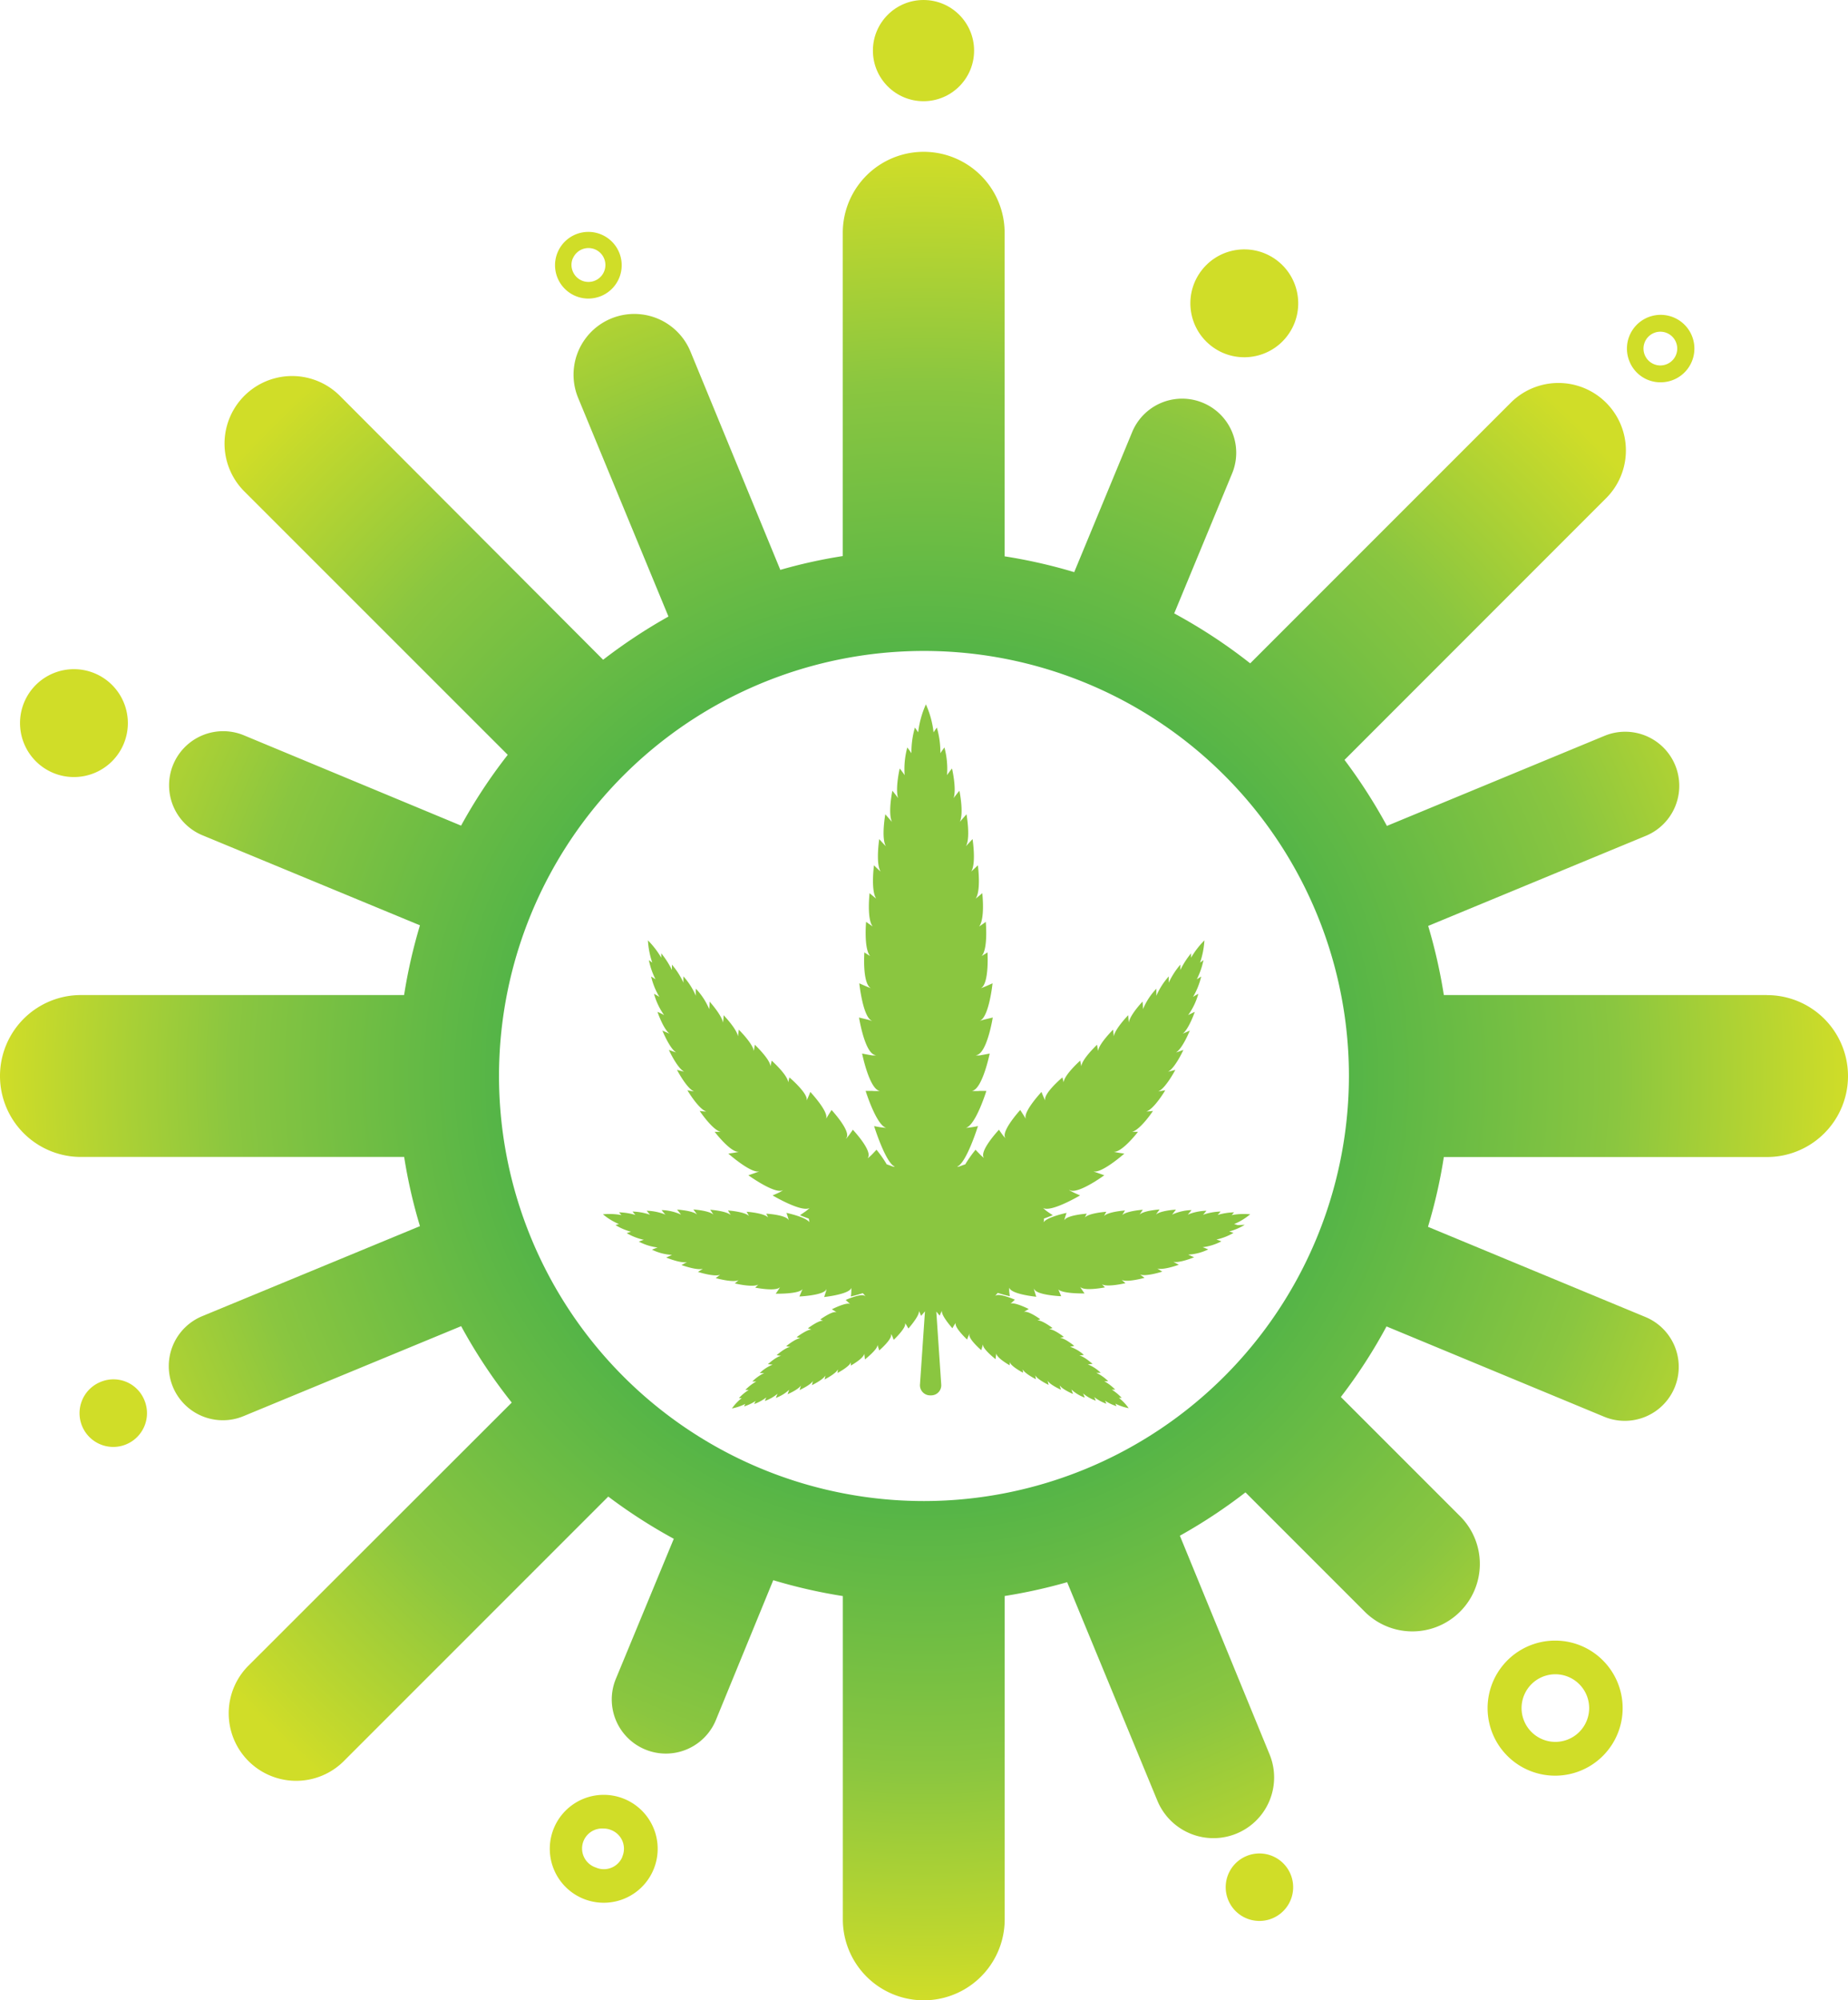 <svg xmlns="http://www.w3.org/2000/svg" xmlns:xlink="http://www.w3.org/1999/xlink" viewBox="0 0 277.23 300"><defs><style>.cls-1{isolation:isolate;}.cls-2{fill:#579255;mix-blend-mode:soft-light;}.cls-3{fill:url(#radial-gradient);}.cls-4{fill:#d0dd28;}.cls-5{fill:#8ac640;}</style><radialGradient id="radial-gradient" cx="138.62" cy="161.38" r="138.62" gradientUnits="userSpaceOnUse"><stop offset="0" stop-color="#009952"/><stop offset="0.75" stop-color="#8ac640"/><stop offset="1" stop-color="#d0dd28"/></radialGradient></defs><title>Icon 2a</title><g class="cls-1"><g id="Layer_2" data-name="Layer 2"><g id="Layer_1-2" data-name="Layer 1"><path class="cls-2" d="M243.21,244.17l.08,0S243.21,244.18,243.21,244.17Z"/><path class="cls-2" d="M228.88,291.14h0Z"/><path class="cls-3" d="M265.09,149.24H216.6a79.19,79.19,0,0,0-2.35-10.37l32.65-13.51a8.1,8.1,0,1,0-6.19-15l-32.65,13.51a80.54,80.54,0,0,0-6.36-9.9l39.36-39.37a10.12,10.12,0,0,0-14.31-14.31l-39.2,39.2A79.62,79.62,0,0,0,176.15,92l8.69-21a8.09,8.09,0,0,0-15-6.19l-8.69,21a78.66,78.66,0,0,0-10.44-2.37V34.91a12.14,12.14,0,1,0-24.28,0V83.4a76.16,76.16,0,0,0-9.37,2.07L103.57,52.7a9.11,9.11,0,1,0-16.83,7l13.54,32.77a80.26,80.26,0,0,0-9.8,6.48L51,59.38A10.12,10.12,0,0,0,36.64,73.69l39.53,39.52a78.22,78.22,0,0,0-7,10.62L36.58,110.28a8.1,8.1,0,0,0-6.2,15L63,138.78a79,79,0,0,0-2.38,10.46H12.14a12.14,12.14,0,1,0,0,24.28H60.63A77.42,77.42,0,0,0,63,183.9L30.34,197.4a8.09,8.09,0,1,0,6.18,15l32.66-13.5a79.28,79.28,0,0,0,7.59,11.46L37.16,249.93a10.12,10.12,0,0,0,14.31,14.31l39.78-39.78a79.52,79.52,0,0,0,9.83,6.33l-8.69,21a8.1,8.1,0,1,0,15,6.2L116,237a78.33,78.33,0,0,0,10.44,2.38v48.49a12.14,12.14,0,1,0,24.28,0V239.37a78.91,78.91,0,0,0,9.37-2.07l13.53,32.76a9.1,9.1,0,1,0,16.83-6.95L177,230.33a79,79,0,0,0,9.84-6.5l18,18a10.12,10.12,0,0,0,14.31-14.31l-18-18A78.23,78.23,0,0,0,208,198.94l32.64,13.54a8.09,8.09,0,0,0,6.21-14.95L214.22,184a77.22,77.22,0,0,0,2.38-10.47h48.49a12.14,12.14,0,1,0,0-24.28ZM138.62,225.13a63.75,63.75,0,1,1,63.74-63.75A63.82,63.82,0,0,1,138.62,225.13Z"/><path class="cls-4" d="M8,115.93a8.09,8.09,0,1,0-4.38-10.58A8.1,8.1,0,0,0,8,115.93Z"/><circle class="cls-4" cx="138.54" cy="7.59" r="7.59"/><circle class="cls-4" cx="186.66" cy="45.48" r="8.09" transform="translate(35.12 163.58) rotate(-51.62)"/><path class="cls-4" d="M233.34,246.06a10.13,10.13,0,1,0,7.15,3A10.09,10.09,0,0,0,233.34,246.06Zm3.58,13.7a5.07,5.07,0,1,1,1.48-3.58A5.06,5.06,0,0,1,236.92,259.76Z"/><path class="cls-4" d="M93.67,269.81a8.09,8.09,0,1,0-6.2,14.95,8.09,8.09,0,1,0,6.2-14.95Zm-.29,8.64a3,3,0,0,1-4,1.64,3,3,0,0,1,1.17-5.84,2.88,2.88,0,0,1,1.15.23,3,3,0,0,1,1.65,4Z"/><path class="cls-4" d="M88.26,44.78a5.13,5.13,0,0,0,1.94-.39,5,5,0,1,0-1.94.39Zm-2.33-6a2.54,2.54,0,1,1,0,1.93A2.5,2.5,0,0,1,85.93,38.75Z"/><path class="cls-4" d="M249.12,57.34a5.06,5.06,0,1,0-4.67-3.13A5,5,0,0,0,249.12,57.34Zm-1-7.4a2.53,2.53,0,1,1,1,4.87,2.53,2.53,0,0,1-1-4.87Z"/><path class="cls-4" d="M187,278.37a5.06,5.06,0,1,0,6.61,2.74A5.06,5.06,0,0,0,187,278.37Z"/><path class="cls-4" d="M15.05,207.28A5.06,5.06,0,1,0,21.66,210,5,5,0,0,0,15.05,207.28Z"/><path class="cls-5" d="M185.67,183.74h0s-.21-.07-.53-.15a9.37,9.37,0,0,0,2.41-1.47,10.12,10.12,0,0,0-2.78.12c.22-.24.36-.41.36-.41h0a9.38,9.38,0,0,0-2.46.39c.26-.29.44-.51.44-.51h0a8.79,8.79,0,0,0-2.64.48,7.5,7.5,0,0,0,.51-.6h0a8,8,0,0,0-2.8.58c.34-.37.57-.68.57-.68h0a7.5,7.5,0,0,0-2.92.68l.58-.75h0s-2.29.13-3,.74c.22-.32.55-.76.55-.76h0s-2.34.15-3,.76c.2-.32.48-.72.48-.72h0s-2.42.17-3.09.8c.18-.31.42-.69.42-.69h0s-2.51.17-3.15.83c.15-.29.35-.64.35-.64h0s-2.61.18-3.23.86c.13-.27.29-.57.29-.57h0s-3,.2-3.38,1c.1-.4.35-1.12.35-1.12h0s-3.07.65-3.48,1.47l0,.07s.05-.2.08-.35,0-.22,0-.33c.77-.28,1.33-.51,1.33-.51l-.71-.48a5.24,5.24,0,0,1-.75-.61s0,0,0,0c1.18.72,5.56-1.88,5.56-1.88h0s-.59-.25-1.06-.48-.59-.31-.55-.35a.66.66,0,0,0,.24.11c1.39.35,5-2.3,5-2.3h0l-1.13-.4-.49-.16.11,0c1.33.13,4.52-2.69,4.52-2.69h0s-1.06-.14-1.61-.27c1.25.14,3.66-3,3.66-3h0s-.47,0-.88,0c1.25-.31,3.13-3.13,3.13-3.13h0s-.54.07-1,.09c1.19-.39,2.84-3.19,2.84-3.19h0l-1.05.18c1.12-.48,2.56-3.24,2.56-3.24h0s-.62.17-1.09.28c1.07-.57,2.3-3.27,2.3-3.27h0s-.65.24-1.12.39c1-.6,2.08-3.29,2.08-3.29h0l-1.07.47c.93-.7,1.82-3.28,1.82-3.28h0s-.43.19-1,.49a10,10,0,0,0,1.53-3.2h0s-.35.18-.8.47a10.83,10.83,0,0,0,1.23-3.06h0l-.66.42a11.43,11.43,0,0,0,1-2.88h0l-.51.37a12.49,12.49,0,0,0,.65-3.33,12.89,12.89,0,0,0-2,2.6c0-.4,0-.66,0-.66h0a12.77,12.77,0,0,0-1.61,2.5c0-.46,0-.8,0-.8h0a11.84,11.84,0,0,0-1.74,2.7c0-.54,0-.94,0-.94h0a11,11,0,0,0-1.86,2.91c0-.6,0-1.06,0-1.06h0a10,10,0,0,0-2,3.06c0-.47-.07-1.13-.07-1.13h0s-1.9,2-2.06,3.15c-.05-.46-.09-1.11-.09-1.11h0s-2,2.06-2.15,3.17c-.07-.44-.12-1-.12-1h0s-2.13,2.11-2.25,3.2c-.08-.41-.15-.94-.15-.94h0s-2.27,2.14-2.36,3.23c-.09-.38-.17-.85-.17-.85h0s-2.43,2.17-2.48,3.26c-.1-.34-.19-.74-.19-.74h0s-2.93,2.46-2.58,3.48c-.23-.44-.56-1.3-.56-1.3h0s-2.65,2.84-2.38,3.91l0,.09-.23-.39c-.25-.4-.58-.9-.58-.9h0s-2.74,3-2.29,4.07a.56.56,0,0,0,.14.2s-.23-.19-.43-.45-.61-.86-.61-.86h0s-3.06,3.25-2.24,4.24h0a5.64,5.64,0,0,1-.71-.65c-.3-.3-.56-.59-.56-.59a18.52,18.52,0,0,0-1.55,2.2c-.36.08-1.22.5-1.17.32,1.39-.63,3.08-6.07,3.08-6.07h0a12.88,12.88,0,0,1-1.82.27v0c1.49-.39,3.08-5.54,3.08-5.54l-1,0a6.85,6.85,0,0,1-1.14,0l-.05,0c1.58-.16,2.69-5.61,2.69-5.61h0s-.73.15-1.33.25a1.9,1.9,0,0,1-.77,0,.82.82,0,0,0,.3-.07c1.47-.6,2.26-5.58,2.26-5.58h0l-1.37.33-.57.17.11-.06c1.3-.75,1.8-5.57,1.8-5.57h0s-1.13.52-1.76.74c1.29-.66,1-5.38,1-5.38h0s-.46.31-.88.55c1-1.09.62-5.13.62-5.13h0s-.51.4-1,.7c.92-1.14.48-5,.48-5h0s-.54.47-1,.82c.85-1.18.34-5,.34-5h0s-.57.55-1,.94c.77-1.24.2-4.87.2-4.87h0s-.6.64-1,1.08c.73-1.25.09-4.8.09-4.8h0l-1,1.14c.63-1.33-.06-4.67-.06-4.67h0s-.41.47-.87,1.11c.47-1.42-.24-4.45-.24-4.45h0s-.35.41-.75,1a12.41,12.41,0,0,0-.39-4.15h0s-.28.35-.61.86a13.13,13.13,0,0,0-.53-3.85h0s-.21.29-.49.72a14,14,0,0,0-1.15-4.2,14.28,14.28,0,0,0-1.16,4.2c-.28-.43-.49-.72-.49-.72h0a13.26,13.26,0,0,0-.52,3.85c-.34-.51-.62-.86-.62-.86h0a12.32,12.32,0,0,0-.4,4.15,12,12,0,0,0-.74-1h0s-.7,3-.24,4.45c-.45-.64-.86-1.11-.86-1.11h0s-.69,3.34-.06,4.67l-1-1.14h0s-.64,3.55.09,4.8c-.44-.44-1-1.08-1-1.08h0s-.56,3.63.21,4.87c-.46-.39-1-.94-1-.94h0s-.5,3.78.34,5c-.45-.35-1-.82-1-.82h0s-.44,3.91.48,5c-.44-.3-1-.7-1-.7h0s-.37,4,.61,5.13c-.41-.24-.87-.55-.87-.55h0s-.34,4.72,1,5.38c-.62-.22-1.76-.74-1.76-.74h0s.5,4.82,1.79,5.57l.11.06c-.1,0-.32-.1-.57-.17l-1.37-.33h0s.79,5,2.27,5.58a.73.73,0,0,0,.3.07,2,2,0,0,1-.78,0c-.6-.1-1.33-.25-1.33-.25h0s1.1,5.45,2.68,5.61c0,0,0,0,0,0a7,7,0,0,1-1.15,0l-1,0s1.6,5.15,3.09,5.54l0,0a12.88,12.88,0,0,1-1.82-.27h0s1.69,5.44,3.07,6.07c.05.18-.81-.24-1.17-.32a17.78,17.78,0,0,0-1.54-2.2l-.56.59a6.45,6.45,0,0,1-.71.65h-.05c.83-1-2.23-4.24-2.23-4.24h0s-.32.48-.61.86-.38.48-.43.45a.56.56,0,0,0,.14-.2c.46-1.11-2.29-4.07-2.29-4.07h0s-.33.5-.57.9c-.11.16-.23.39-.23.39l0-.09c.27-1.07-2.39-3.91-2.39-3.91h0s-.33.86-.56,1.3c.34-1-2.58-3.48-2.58-3.48h0s-.08.4-.18.74c-.06-1.09-2.48-3.26-2.48-3.26h0s-.08.47-.17.85c-.09-1.09-2.36-3.23-2.36-3.23h0s-.07.53-.15.94c-.12-1.09-2.25-3.2-2.25-3.2h0s-.06.59-.13,1c-.16-1.11-2.15-3.17-2.15-3.17h0s0,.65-.1,1.11c-.15-1.1-2-3.15-2-3.15h0s0,.66-.06,1.13a10,10,0,0,0-2-3.06h0a9.44,9.44,0,0,0,0,1.06,11,11,0,0,0-1.86-2.91h0a8.4,8.4,0,0,0,0,.94,11.58,11.58,0,0,0-1.73-2.7h0s0,.34,0,.8a12.92,12.92,0,0,0-1.6-2.5h0s0,.26,0,.66a12.89,12.89,0,0,0-2-2.6,12.49,12.49,0,0,0,.65,3.33l-.51-.37h0a11.43,11.43,0,0,0,1,2.88c-.37-.25-.66-.42-.66-.42h0a10.65,10.65,0,0,0,1.24,3.06c-.45-.29-.81-.47-.81-.47h0a10.13,10.13,0,0,0,1.52,3.2c-.52-.3-1-.49-1-.49h0s.88,2.58,1.82,3.28l-1.08-.47h0s1.08,2.69,2.08,3.29c-.46-.15-1.11-.39-1.11-.39h0s1.23,2.7,2.3,3.27c-.47-.11-1.08-.28-1.08-.28h0s1.43,2.76,2.56,3.24c-.47-.07-1-.18-1-.18h0s1.65,2.8,2.84,3.19c-.44,0-1-.09-1-.09h0s1.89,2.82,3.13,3.13c-.4,0-.88,0-.88,0h0s2.42,3.18,3.66,3c-.54.13-1.61.27-1.61.27h0s3.19,2.82,4.52,2.69l.11,0-.49.16-1.13.4h0s3.66,2.65,5,2.3a.64.64,0,0,0,.25-.11s-.23.19-.55.35c-.47.23-1.07.48-1.07.48h0s4.38,2.6,5.56,1.88c0,0,0,0,0,0a5.24,5.24,0,0,1-.75.61l-.7.48s.55.23,1.32.51l.06.33c0,.15.07.35.07.35l0-.07c-.41-.82-3.48-1.47-3.48-1.47h0s.26.72.35,1.12c-.33-.83-3.38-1-3.38-1h0s.16.3.28.57c-.62-.68-3.22-.86-3.22-.86h0s.2.35.35.64c-.64-.66-3.15-.83-3.15-.83h0s.24.38.42.69c-.66-.63-3.09-.8-3.09-.8h0s.28.4.48.72c-.7-.61-3-.76-3-.76h0l.56.76c-.7-.61-3-.74-3-.74h0l.59.75a7.5,7.5,0,0,0-2.92-.68h0a8.32,8.32,0,0,0,.58.68,8.11,8.11,0,0,0-2.81-.58h0s.2.27.5.6a8.74,8.74,0,0,0-2.63-.48h0s.17.22.44.51a9.49,9.49,0,0,0-2.47-.39h0s.14.17.37.41a10.12,10.12,0,0,0-2.78-.12,9.44,9.44,0,0,0,2.4,1.47l-.52.15h0a9,9,0,0,0,2.33,1c-.37.11-.64.21-.64.21h0a8.67,8.67,0,0,0,2.57,1,7.47,7.47,0,0,0-.75.27h0a8.09,8.09,0,0,0,2.81.88c-.48.17-.84.33-.84.33h0a7.72,7.72,0,0,0,3,.78l-.87.4h0s2.22.92,3.14.67l-.85.45h0s2.31.85,3.22.56c-.31.21-.75.47-.75.47h0s2.45.79,3.33.43c-.29.23-.66.5-.66.5h0s2.56.73,3.43.31c-.25.23-.57.49-.57.49h0s2.69.65,3.53.17c-.21.22-.47.46-.47.46h0s3.18.64,3.74-.09c-.2.36-.66,1-.66,1h0s3.35.08,4-.65l.05-.06s-.1.19-.16.33l-.34.8h0s3.5-.16,4-1a.64.64,0,0,0,.06-.18s0,.22-.08.46-.26.8-.26.8h0s3.86-.42,4.06-1.38c0,0,0,0,0,0a4,4,0,0,1,0,.7c0,.31-.07.6-.07.6s.87-.19,1.8-.5l.2.21c.12.14.22.27.2.29a.24.24,0,0,0-.1-.1c-.6-.4-2.86.62-2.86.62h0l.46.43.21.17,0,0c-.62-.29-2.75.8-2.75.8h0s.49.28.73.46c-.58-.31-2.47,1.07-2.47,1.07h0l.44.18c-.69-.08-2.29,1.14-2.29,1.14h0s.29.09.52.18c-.69,0-2.21,1.15-2.21,1.15h0l.58.16c-.7,0-2.15,1.19-2.15,1.19h0l.64.13c-.7,0-2.07,1.22-2.07,1.22h0l.69.11c-.69.05-2,1.24-2,1.24h0l.71.07a5.88,5.88,0,0,0-1.93,1.26h0a5.66,5.66,0,0,0,.67,0,6.32,6.32,0,0,0-1.79,1.27h0s.25,0,.59,0a6.88,6.88,0,0,0-1.63,1.26h0s.21,0,.51,0a7.15,7.15,0,0,0-1.48,1.23h.42a7.59,7.59,0,0,0-1.47,1.55,7.36,7.36,0,0,0,2-.68c-.11.22-.18.38-.18.38h0a7.09,7.09,0,0,0,1.74-.82,5,5,0,0,0-.22.46h0a6.66,6.66,0,0,0,1.83-1,4.59,4.59,0,0,0-.23.54h0a6.18,6.18,0,0,0,1.91-1.09c-.16.35-.26.63-.26.63h0a5.92,5.92,0,0,0,2-1.22l-.24.67h0s1.63-.7,2-1.31c-.08.29-.2.68-.2.68h0s1.65-.74,2-1.36c-.06.27-.15.63-.15.63h0s1.7-.81,2-1.44c0,.26-.11.59-.11.59h0s1.73-.87,2-1.52c0,.24-.05.54-.05.54h0s1.77-.93,2-1.59c0,.22,0,.48,0,.48h0s2-1.12,2-1.79c.06.3.11.87.11.87h0s1.89-1.47,1.89-2.16v-.06a1.75,1.75,0,0,0,.07.26c.08.27.19.61.19.61h0s1.88-1.62,1.78-2.33a.25.25,0,0,0,0-.13s.1.13.17.3.22.57.22.57h0s2-1.87,1.69-2.51h0a2.56,2.56,0,0,1,.29.42l.23.39s1.76-2,1.56-2.64h0a4.2,4.2,0,0,1,.33.75h0s.27-.29.59-.69l-.75,11a1.52,1.52,0,0,0,1.51,1.61h.17a1.51,1.51,0,0,0,1.51-1.62l-.74-10.95c.29.36.52.61.52.61h0a5.08,5.08,0,0,1,.33-.75h0c-.2.67,1.56,2.64,1.56,2.64l.23-.39a3.4,3.4,0,0,1,.29-.42h0c-.32.64,1.69,2.51,1.69,2.51h0s.11-.32.22-.57.14-.32.17-.3a.39.39,0,0,0-.05.13c-.1.71,1.78,2.33,1.78,2.33h0s.11-.34.19-.61c0-.11.06-.21.07-.26a.13.13,0,0,0,0,.06c0,.69,1.89,2.16,1.89,2.16h0s.06-.57.12-.87c0,.67,2,1.79,2,1.79h0s0-.26,0-.48c.21.66,2,1.59,2,1.59h0s0-.3-.06-.54c.25.65,2,1.52,2,1.52h0s-.06-.33-.1-.59c.29.63,2,1.44,2,1.44h0s-.09-.36-.14-.63c.33.62,2,1.36,2,1.36h0s-.13-.39-.2-.68c.34.61,2,1.31,2,1.31h0l-.24-.67a5.92,5.92,0,0,0,2,1.22h0a6.4,6.4,0,0,0-.25-.63,6.18,6.18,0,0,0,1.91,1.09h0s-.09-.24-.24-.54a6.66,6.66,0,0,0,1.83,1h0s-.08-.2-.21-.46a6.92,6.92,0,0,0,1.73.82h0s-.07-.16-.18-.38a7.5,7.5,0,0,0,2,.68,7.59,7.59,0,0,0-1.47-1.55h.42a7.46,7.46,0,0,0-1.48-1.23c.29,0,.51,0,.51,0h0a7,7,0,0,0-1.64-1.26c.34,0,.59,0,.59,0h0a6.42,6.42,0,0,0-1.8-1.27,5.45,5.45,0,0,0,.67,0h0a5.88,5.88,0,0,0-1.93-1.26l.71-.07h0s-1.32-1.19-2-1.24l.7-.11h0a5.8,5.8,0,0,0-2.08-1.22l.64-.13h0s-1.45-1.2-2.14-1.19c.25-.08.58-.16.58-.16h0s-1.52-1.2-2.22-1.15c.23-.09.52-.18.52-.18h0s-1.59-1.22-2.28-1.14l.44-.18h0s-1.88-1.38-2.47-1.07c.24-.18.74-.46.74-.46h0s-2.13-1.09-2.76-.8l0,0a1.73,1.73,0,0,0,.21-.17c.21-.18.47-.43.47-.43h0s-2.26-1-2.87-.62a.32.32,0,0,0-.1.1s.08-.15.21-.29l.19-.21c.94.31,1.81.5,1.81.5l-.08-.6a3.73,3.73,0,0,1,0-.7s0,0,0,0c.19,1,4.05,1.38,4.05,1.38h0s-.15-.44-.25-.8a1,1,0,0,1-.09-.46.45.45,0,0,0,.07.18c.51.86,4,1,4,1h0s-.18-.45-.33-.8l-.16-.33,0,.06c.61.73,4,.65,4,.65h0s-.47-.64-.67-1c.57.73,3.74.09,3.74.09h0s-.26-.24-.46-.46c.83.48,3.53-.17,3.53-.17h0s-.32-.26-.57-.49c.86.42,3.43-.31,3.43-.31h0s-.38-.27-.67-.5c.89.36,3.33-.43,3.33-.43h0l-.75-.47c.92.29,3.23-.56,3.23-.56h0l-.84-.45c.91.25,3.13-.67,3.13-.67h0l-.88-.4a7.72,7.72,0,0,0,3-.78h0s-.35-.16-.83-.33a8.09,8.09,0,0,0,2.8-.88h0a6.7,6.7,0,0,0-.74-.27,8.57,8.57,0,0,0,2.56-1h0s-.27-.1-.64-.21a8.83,8.83,0,0,0,2.33-1Z"/></g></g></g></svg>